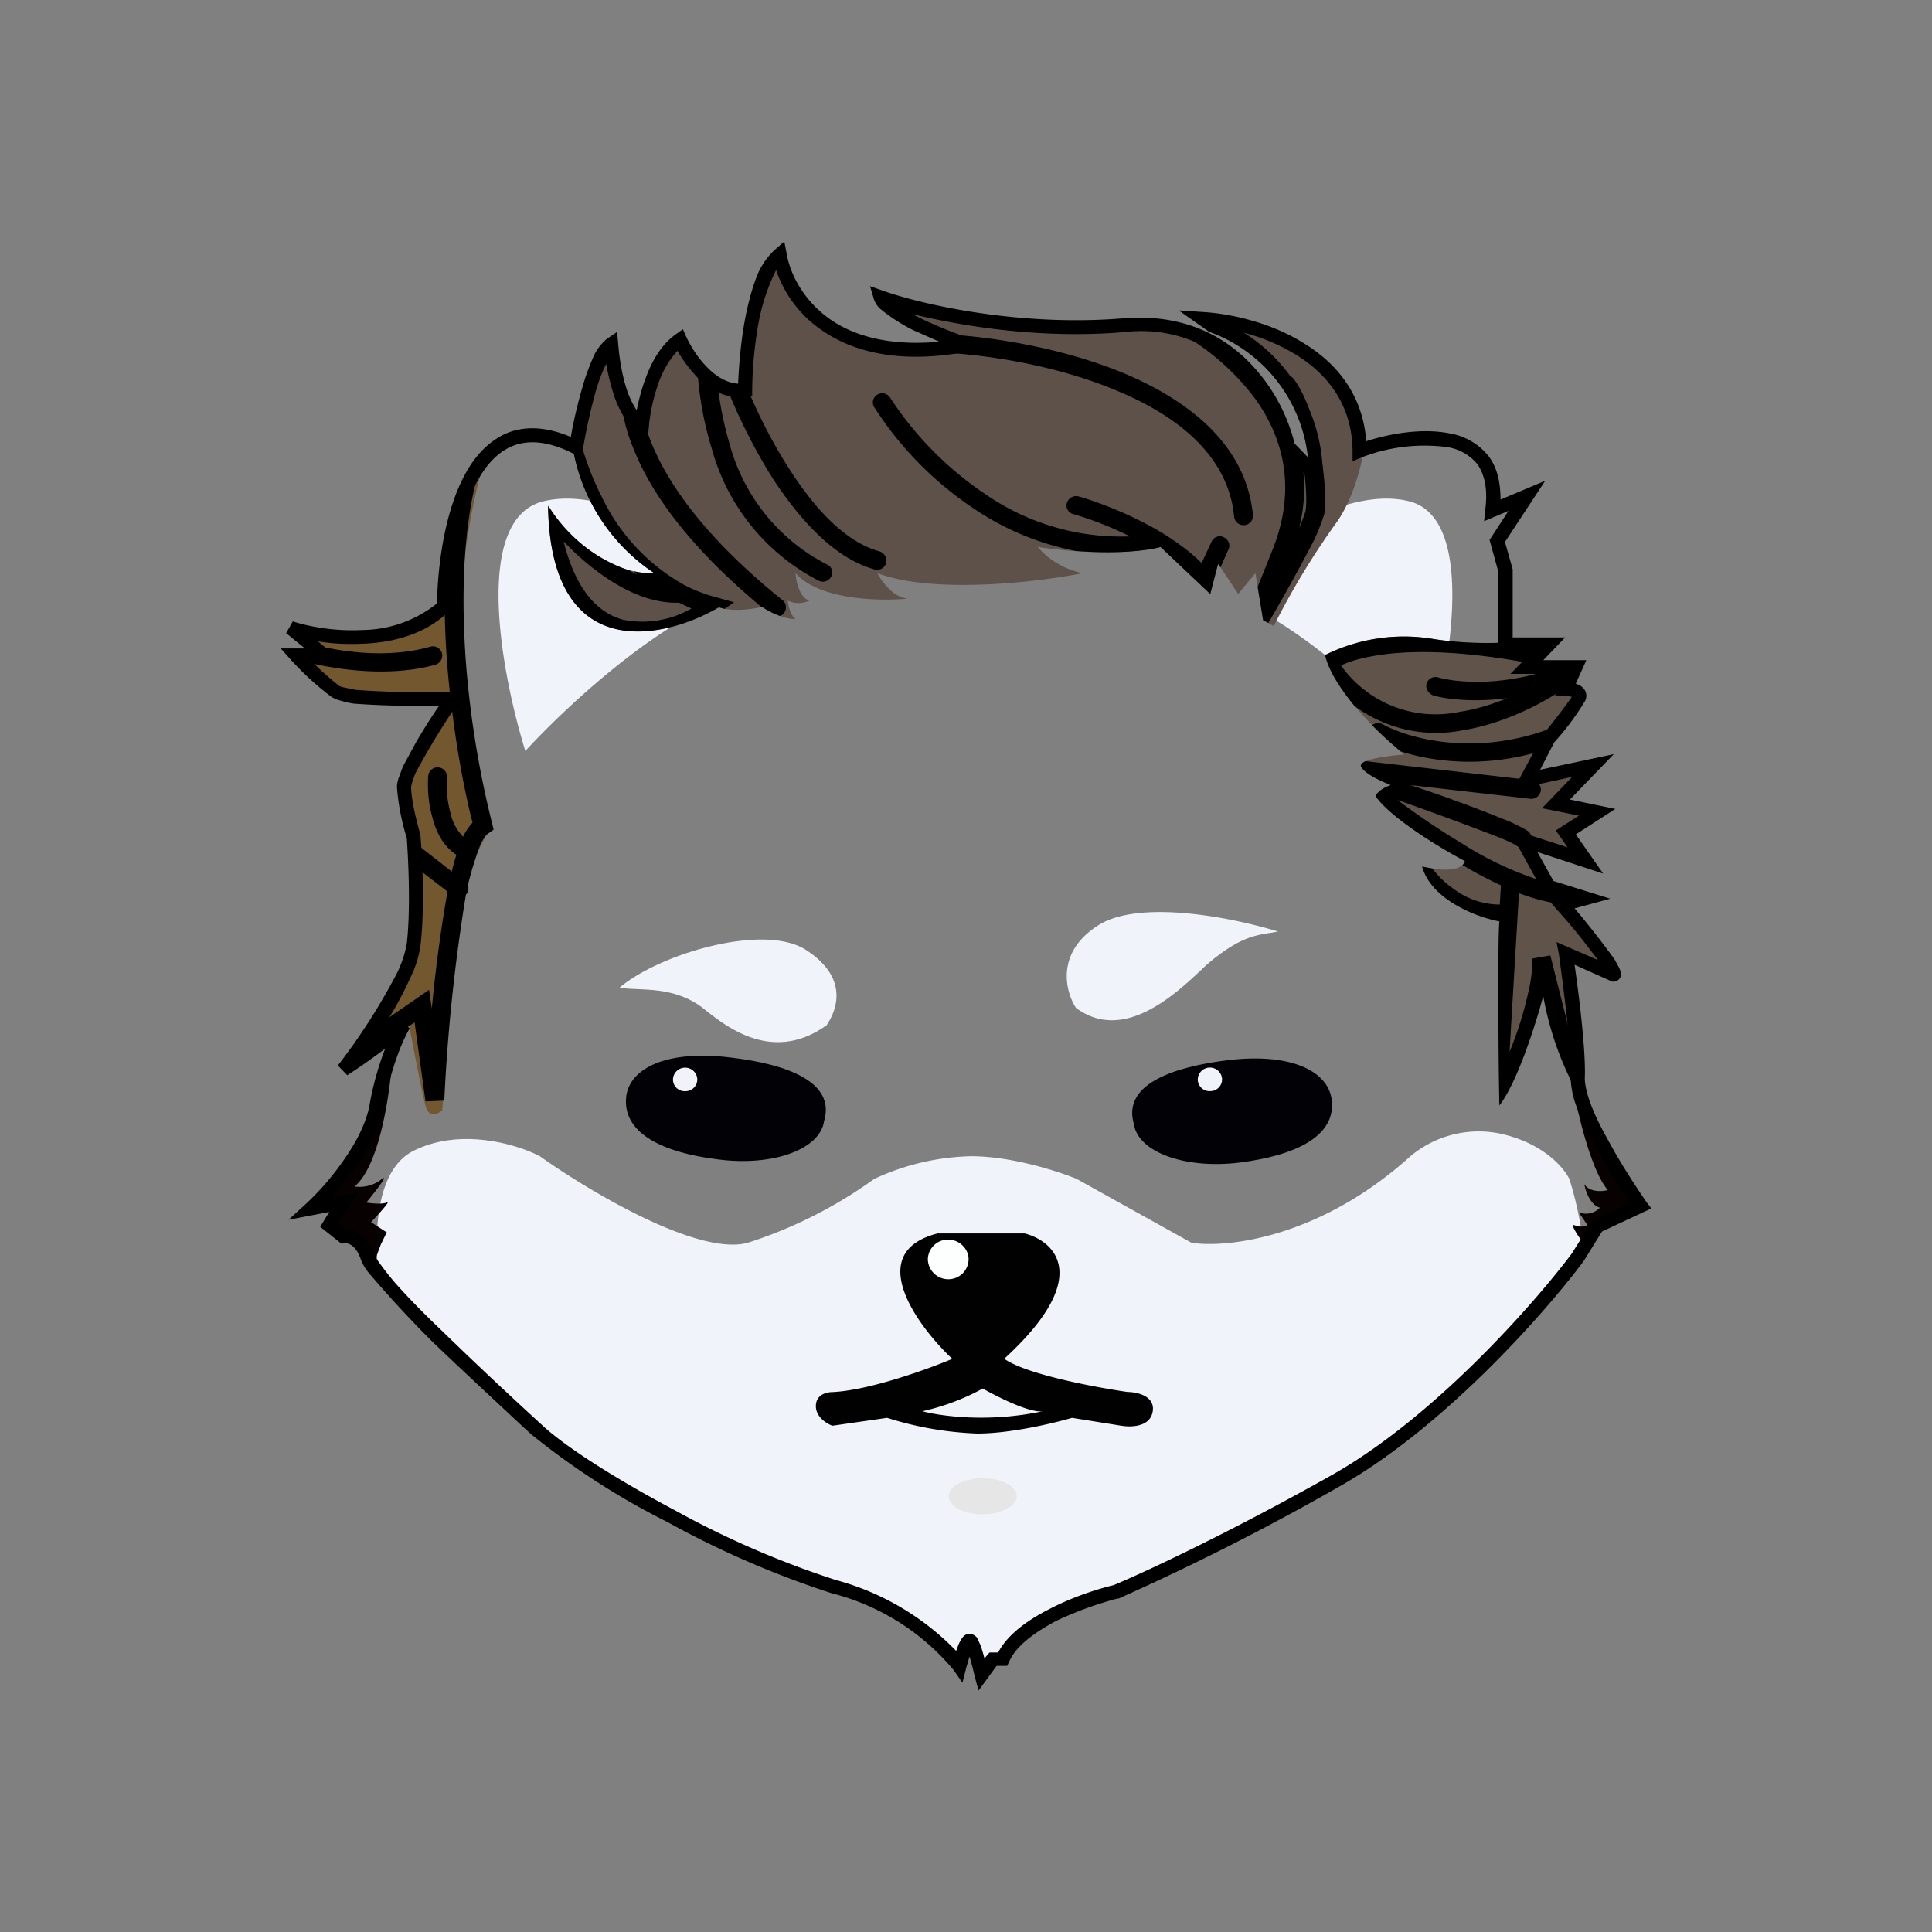 <svg xmlns="http://www.w3.org/2000/svg" width="3em" height="3em" viewBox="0 0 24 24"><rect x="0" y="0" width="24" height="24" fill="#808080" stroke="none"/><g fill="none"><path fill="url(#)" d="M5.518 7.533c-.555.526-1.509.394-1.912.268l.418.34h-.34c.087.098.306.326.481.443c.17.122 1.041.107 1.46.088c-.205.292-.609.91-.609 1.1c0 .184.078.49.122.622c.02.268.049.91 0 1.343c-.053.428-.608 1.216-.876 1.552c.4-.263.667-.487.754-.56c-.073.112-.243.467-.335.993c-.098.52-.584 1.075-.818 1.289l.4-.078l-.176.287l.175.136c.069-.01.224.03.302.268c.097.292 1.479 1.556 2.092 2.13c.613.57 2.612 1.65 3.697 1.956c.876.243 1.406.76 1.562.983c.03-.127.102-.36.146-.302c.039.059.107.292.131.409l.141-.19h.117c.195-.447 1.022-.744 1.41-.832c.37-.16 1.436-.656 2.725-1.381c1.29-.73 2.544-2.155 3.011-2.773l.244-.39l.54-.257c-.268-.375-.798-1.217-.784-1.586c.015-.37-.097-1.182-.15-1.547l.598.262c.005-.107-.423-.622-.642-.87l.292-.078l-.457-.141l-.327-.584l.784.253l-.248-.345l.389-.253l-.511-.098l.462-.486l-.822.18l.273-.506c.107-.132.34-.414.374-.501s-.097-.117-.165-.117l.121-.273h-.603l.273-.282H18.7v-.924l-.107-.365l.37-.56l-.428.176c.131-1.11-1.046-.949-1.654-.73c-.005-1.226-1.299-1.605-1.946-1.644l.117.082a1.975 1.975 0 0 1 1.289 1.869l-.34-.356c-.122-.55-.691-1.624-2.024-1.508c-1.333.107-2.579-.194-3.036-.35c.063.195.735.472 1.065.584c-1.654.32-2.238-.608-2.325-1.114c-.336.292-.423 1.24-.428 1.683c-.404.049-.71-.399-.813-.632c-.316.228-.442.788-.467 1.04c-.258-.097-.365-.69-.389-.972c-.2.131-.374.9-.438 1.265c-1.304-.647-1.63 1.05-1.63 1.984"/><path fill="#F0F3FA" d="m15.78 7.665l.841-1.362c.312-.102.618-.146.895-.073c.842.229.487 2.16.2 3.099c-.38-.433-1.168-1.216-1.937-1.664m-6.432-.32c-.978.184-2.286 1.4-2.821 1.984c-.292-.939-.662-2.87.214-3.099c.875-.224 2.106.647 2.607 1.114m10.148 7.301c.059.185.146.52.176.856l-.073.117c-.468.623-1.723 2.053-3.017 2.778q-1.328.758-2.724 1.382c-.39.087-1.216.384-1.406.832h-.117l-.14.19a2 2 0 0 0-.132-.41c-.044-.058-.112.176-.146.302a3 3 0 0 0-1.557-.982c-1.09-.307-3.084-1.387-3.697-1.956l-.112-.097c-.54-.506-1.489-1.382-1.849-1.825c-.058-.574-.014-1.313.438-1.537c.584-.292 1.29-.078 1.567.068c.603.428 1.965 1.245 2.583 1.075a5.6 5.6 0 0 0 1.571-.793a3 3 0 0 1 1.202-.282c.51 0 1.09.19 1.313.282l1.426.793c.438.068 1.595-.058 2.72-1.075a1.32 1.32 0 0 1 1.133-.277c.53.122.778.428.841.56m-5.867-3.142c-.52.34-.389.822-.262 1.016c.588.438 1.23-.165 1.566-.481q.075-.072.156-.136c.33-.258.51-.287.71-.317l.078-.014c-.535-.166-1.732-.414-2.248-.068m-3.356 1.226c.13-.195.267-.584-.253-.925c-.516-.345-1.82.04-2.321.462c.063.015.136.015.214.02c.234.01.535.02.817.233l.049.04c.268.208.837.651 1.498.17z"/><path fill="#5F534A" d="M18.697 7.982c-.302.01-.637.004-.924-.05a2.2 2.2 0 0 0-1.314.205c.098.433.696 1.002.983 1.236c-.195.015-.584.063-.535.156c.058.092.272.184.37.223c-.127.044-.18.107-.19.137c.18.267.812.652 1.109.807c-.049.156-.375.107-.53.068c.112.414.686.633.958.681c-.024.39-.01 1.684 0 2.287c.229-.297.457-1.031.545-1.362c.107.583.302 1.016.482 1.299a.8.8 0 0 1-.054-.278c.015-.37-.097-1.182-.146-1.547l.594.263c.004-.107-.424-.623-.643-.87l.292-.079l-.457-.14l-.326-.585l.783.254l-.243-.346l.39-.253l-.516-.097l.462-.487l-.822.18l.272-.506c.107-.131.34-.413.375-.5c.039-.088-.098-.117-.166-.117l.122-.273h-.603l.272-.282h-.535v-.024z"/><path fill="#5E5149" d="M8.935 7.543c-.7.404-2.097.715-2.126-1.265c.175.292.68.861 1.323.842A2.34 2.34 0 0 1 7.11 5.534l.044.02c.059-.37.234-1.139.438-1.275c.02.287.127.876.384.973c.025-.248.146-.808.467-1.032c.098.23.409.677.813.628c0-.438.097-1.396.428-1.683c.083.506.666 1.435 2.325 1.119c-.33-.117-1.002-.39-1.07-.589c.462.16 1.703.457 3.04.345c1.334-.111 1.898.964 2.02 1.509l.345.364a1.98 1.98 0 0 0-1.29-1.873l-.116-.082c.647.039 1.941.418 1.946 1.644l.063-.02c-.063.327-.175.682-.36.93a9.5 9.5 0 0 0-.764 1.265l-.131-.073l-.097-.584l-.214.258l-.248-.375l-.098.375l-.618-.584c-.175.049-.715.122-1.527 0a1 1 0 0 0 .56.326c-.56.112-1.854.263-2.55 0c.049.097.195.302.375.316c-.34.034-1.095.02-1.392-.316c.005.097.049.306.17.34a.3.3 0 0 1-.267 0c.005.059.034.185.097.23c-.053.004-.209-.02-.408-.147l-.049.005c-.107.02-.336.054-.496-.005z"/><path fill="#72572F" d="M5.499 7.554c-.433.39-1.085.399-1.547.326a2 2 0 0 1-.341-.078l.321.263l.097.078h-.35q.226.242.487.447c.17.117 1.04.103 1.46.083c-.205.292-.609.915-.609 1.1c0 .184.078.49.122.622c.02.268.048.91 0 1.343c-.025.2-.16.486-.326.759a8 8 0 0 1-.55.793c.399-.263.666-.487.754-.56l-.034.054l.092-.097c.049.282.166.88.21 1.046c.043.165.155.106.209.058c.024-.287.078-.973.082-1.46c.005-.34.107-.885.205-1.323a3 3 0 0 1 .316-.73c-.277-.676-.667-2.53-.073-4.592c-.39.438-.506 1.284-.506 1.849l-.015.014H5.5z"/><path fill="#070201" d="m4.629 15.732l.102-.273l.073-.15l-.195-.127c.093-.098.253-.273.195-.244c-.063.025-.195.01-.253 0c.112-.136.301-.379.18-.282a.44.44 0 0 1-.326.083c.33-.277.457-1.265.477-1.717a4 4 0 0 0-.195.7c-.097.52-.589 1.075-.827 1.29l.404-.078l-.175.292l.175.131c.068-.01.224.03.301.268c.01.024.03.063.064.107m14.969-2.33l-.083-.035c.059.36.234 1.153.457 1.416c-.068.02-.228.03-.291-.073c.014.087.077.263.194.292a.24.24 0 0 1-.262.058l.107.16a.2.2 0 0 1-.161 0c-.063-.024.053.147.122.24h.014l.146-.23l.54-.253c-.263-.37-.788-1.196-.783-1.576"/><path fill="#010101" fill-rule="evenodd" d="M11.828 16.879c-.442-.418-1.099-1.323-.18-1.557h1.08c.38.098.852.545-.253 1.557c.273.195 1.134.355 1.533.413c.117 0 .345.05.311.244s-.272.194-.389.175l-.613-.098c-.219.064-.759.195-1.177.195a4.2 4.2 0 0 1-1.12-.195l-.68.098c-.068-.024-.205-.107-.205-.243c0-.146.137-.175.205-.175c.452-.02 1.182-.283 1.493-.414zm-.37.652c.262-.058.515-.153.75-.282c.18.102.584.306.744.282c-.68.146-1.28.058-1.493 0" clip-rule="evenodd"/><path fill="#FDFEFE" d="M12.032 15.647a.25.25 0 0 1-.253.244a.254.254 0 0 1-.253-.244a.25.25 0 0 1 .253-.248c.137 0 .253.112.253.243z"/><path fill="#E6E6E6" d="M12.631 18.587c0 .122-.194.224-.423.224c-.233 0-.423-.097-.423-.224c0-.126.19-.224.423-.224s.423.098.423.224"/><path fill="#000" d="M9.688 7.651a1 1 0 0 1-.214-.107h-.01c-.895-.744-1.372-1.41-1.59-1.96a2.1 2.1 0 0 1-.166-.696c.063.175.146.326.268.37l.01-.083c.024.097.058.209.106.326c.21.52.681 1.192 1.63 1.955a.115.115 0 0 1 .015.161a.1.1 0 0 1-.049.034m5.473-.603l-.03-.044l-.097.375l-.617-.584c-.137.039-.506.092-1.051.049a3.4 3.4 0 0 1-1.246-.511a4.3 4.3 0 0 1-1.26-1.275a.11.11 0 0 1 .006-.126a.1.1 0 0 1 .033-.03a.117.117 0 0 1 .16.04a4.2 4.2 0 0 0 1.188 1.201a2.96 2.96 0 0 0 1.79.52a4.3 4.3 0 0 0-.705-.277a.11.11 0 0 1-.078-.14a.12.12 0 0 1 .146-.079c.238.068.613.21.963.409c.2.117.404.258.564.418l.122-.262c.024-.059.097-.088.15-.059c.06.025.088.093.064.146zm.594.69l-.064-.033l-.068-.414l.175-.438c.316-.768.146-1.396-.19-1.878a3 3 0 0 0-1.084-.91c.948.176 1.376 1.022 1.474 1.49l.175.18c.044.252.039.53-.034.821q.044-.099.078-.204c.02-.107.01-.34-.03-.603l.156.165a2.1 2.1 0 0 0-.413-1.24a.116.116 0 0 1 .146.039c.165.228.267.579.325.895c.059.316.073.623.05.778a3 3 0 0 1-.123.316q-.273.525-.573 1.037m-4.18-3.4c.137-.01.278-.03.434-.058a6 6 0 0 1-.341-.132c.608.025 1.532.166 2.325.501c.793.341 1.489.886 1.572 1.752a.117.117 0 0 1-.148.118a.12.12 0 0 1-.086-.099c-.068-.734-.666-1.235-1.43-1.556c-.759-.326-1.654-.463-2.238-.487a.12.12 0 0 1-.087-.039m-2.544.487q.108.038.224.024v-.093c.131.326.321.716.55 1.07c.32.502.705.91 1.119 1.022c.063.02.097.083.082.146a.12.12 0 0 1-.056.07a.12.12 0 0 1-.09.008c-.5-.14-.924-.618-1.255-1.119a7 7 0 0 1-.574-1.128m-.37-.263a1 1 0 0 0 .253.21c.025.237.073.486.146.734a2.38 2.38 0 0 0 1.217 1.508a.106.106 0 0 1 .048.146a.116.116 0 0 1-.155.053a2.62 2.62 0 0 1-1.329-1.64a4.2 4.2 0 0 1-.18-1.011M6.808 6.294c.034 1.965 1.43 1.654 2.121 1.25l.073.02l.117-.083l-.229-.063a2 2 0 0 1-.38-.146a2.47 2.47 0 0 1-1.03-1.09a3.6 3.6 0 0 1-.293-.793l-.034.165l-.043-.02a2.34 2.34 0 0 0 1.02 1.588a1 1 0 0 1-.253-.025l.034.04l-.092-.05a1.9 1.9 0 0 1-1.002-.792zm.603.798c.292.219.652.408 1.022.394l.156.073a1.22 1.22 0 0 1-.847.14c-.287-.077-.579-.33-.74-.972c.122.126.258.253.41.365m9.248 1.177l.015-.01c.097-.044.238-.087.428-.117c.384-.063.963-.068 1.8.078a.113.113 0 1 0 .073-.214h-.277v-.024a4.5 4.5 0 0 1-.925-.049a2.2 2.2 0 0 0-1.313.205c.044.194.194.423.365.632a1.7 1.7 0 0 0 1.343.302c.486-.078.953-.307 1.289-.536l.111-.248h-.233c-.657.248-1.25.19-1.47.127a.117.117 0 0 0-.145.078c-.015.058.02.121.083.146c.17.048.505.087.919.034c-.19.078-.39.14-.594.17a1.44 1.44 0 0 1-1.469-.574m2.725.73c-1.012.433-1.898.17-2.204 0a.12.12 0 0 0-.136.01c.126.13.258.243.355.325c.413.132 1.046.21 1.76-.01l.079-.145c.039-.049.097-.112.146-.185zm-.419.686l-2.004-.23c-.049.025-.068.05-.049.074c.049.092.268.185.365.224c-.126.043-.18.107-.19.136c.18.267.813.652 1.11.807a.1.1 0 0 1-.03.05a5 5 0 0 0 .477.252l-.014.239a.97.97 0 0 1-.594-.21a1.1 1.1 0 0 1-.243-.238l-.127-.024c.112.413.686.632.959.68c-.025.39-.01 1.684 0 2.287c.228-.297.457-1.031.545-1.362c.073.414.213.813.413 1.182a.1.1 0 0 0 .03-.02a.6.6 0 0 1-.015-.14v-.176l-.34-1.347l-.23.039q.016.14-.034.374q-.085.402-.243.784l.117-1.97c.146.053.287.097.414.116a.12.12 0 0 0 .136-.097v-.044l-.18-.049l-.034-.063a4.2 4.2 0 0 1-1.051-.486a9 9 0 0 1-.793-.535q.611.215 1.216.447q.22.087.263.122a.11.11 0 0 0 .117.005l-.044-.073l.097.029a.11.11 0 0 0-.039-.15a2 2 0 0 0-.306-.147a18 18 0 0 0-1.144-.418l1.489.17a.12.12 0 0 0 .131-.102a.117.117 0 0 0-.102-.127zM3.743 8.21c.146.038.316.072.496.097c.36.048.779.058 1.168-.049a.12.12 0 0 0 .083-.146a.117.117 0 0 0-.146-.078c-.346.098-.73.098-1.07.049A4 4 0 0 1 3.855 8l.17.146h-.34z"/><path fill="#000" d="M5.524 7.314q-.007.683.073 1.362l.025-.004l-.02.034c.068.608.175 1.153.268 1.513a.7.7 0 0 0-.117.175a.6.6 0 0 1-.16-.307a1.3 1.3 0 0 1-.04-.438a.117.117 0 0 0-.106-.116a.116.116 0 0 0-.127.102c-.01.126-.005.32.049.51c.043.176.131.366.301.473q-.033.103-.058.209l-.467-.365l.014.306l.4.307q-.127.723-.195 1.455l-.034-.234l-.691.477a8 8 0 0 1-.375.515c.4-.262.667-.486.754-.56l-.053.098l.185-.126l.136.982l.233-.01q.06-1.284.268-2.553l.005-.01a.11.11 0 0 0 .02-.112q.063-.262.16-.516c.039-.078.073-.116.092-.126l.068-.049l-.019-.078q-.24-.96-.321-1.946c-.063-.807-.049-1.673.141-2.383a.1.1 0 0 0-.01-.083a3.2 3.2 0 0 0-.399 1.498"/><path fill="#020206" d="M10.237 13.927c-.049.35-.633.564-1.314.476c-.676-.082-1.201-.32-1.143-.788c.049-.35.51-.579 1.314-.476c.68.082 1.289.301 1.143.788m3.848.034c.048.35.632.564 1.313.481c.681-.087 1.207-.32 1.144-.788c-.049-.35-.511-.584-1.314-.481c-.681.087-1.284.306-1.143.788"/><path fill="#F0F3FA" d="M8.662 13.41a.146.146 0 0 1-.146.145a.145.145 0 0 1-.156-.146a.15.15 0 0 1 .15-.146a.15.15 0 0 1 .152.146m6.519 0a.146.146 0 0 1-.146.145a.145.145 0 0 1-.144-.088a.14.14 0 0 1-.012-.058a.15.15 0 0 1 .15-.146a.15.15 0 0 1 .152.146"/><path fill="#000" d="m9.743 3l.029.15c.039.234.194.57.535.813c.292.205.73.34 1.362.282l-.33-.146a2.2 2.2 0 0 1-.41-.267a.3.3 0 0 1-.072-.112l-.049-.165l.165.058c.448.16 1.679.452 2.997.34c.696-.053 1.197.195 1.537.536c.28.282.479.635.575 1.021l.165.17a1.87 1.87 0 0 0-1.221-1.556l-.01-.005l-.374-.263l.301.02c.336.02.837.126 1.255.389c.4.243.73.632.774 1.216c.301-.097.7-.165 1.036-.097a.78.78 0 0 1 .487.287c.097.131.145.306.145.535l.555-.234l-.5.76l.096.34v.846h.652l-.272.283h.535l-.131.291l.034.015a.17.17 0 0 1 .082.073a.14.14 0 0 1 0 .126q-.167.277-.384.516l-.175.34l.915-.194l-.545.564l.564.117l-.491.316l.34.487l-.817-.268l.2.36l.705.22l-.443.12q.261.308.496.633l.054.098c.01.024.029.058.024.097c0 .049-.049.083-.097.083a.1.1 0 0 1-.04-.015l-.437-.195c.058.404.141 1.076.127 1.411c0 .073.024.185.072.316c.05.132.122.283.205.428c.16.302.36.604.486.789l.064.082l-.613.287l-.23.37c-.471.633-1.736 2.068-3.04 2.802q-1.332.761-2.734 1.387h-.014a4.4 4.4 0 0 0-.76.277c-.276.146-.505.316-.588.51l-.024.05h-.131l-.224.306l-.049-.18a4 4 0 0 0-.063-.243l-.04.136l-.048.19l-.112-.16a2.9 2.9 0 0 0-1.508-.95a11.6 11.6 0 0 1-2.043-.885a9.3 9.3 0 0 1-1.693-1.09l-.107-.097c-.311-.292-.75-.696-1.138-1.07q-.399-.399-.764-.827a.6.6 0 0 1-.107-.175c-.068-.205-.185-.21-.205-.205l-.038.005l-.263-.209l.112-.185l-.506.097l.224-.204a3.3 3.3 0 0 0 .447-.516c.16-.223.302-.486.34-.73a3.7 3.7 0 0 1 .19-.676a8 8 0 0 1-.471.331l-.117-.121q.421-.545.74-1.158a1.4 1.4 0 0 0 .116-.355c.049-.414.02-1.041 0-1.314a2.8 2.8 0 0 1-.122-.637a.4.4 0 0 1 .025-.117l.048-.131l.166-.307c.092-.155.194-.32.287-.452a11 11 0 0 1-1.06-.024a1 1 0 0 1-.156-.035a.4.4 0 0 1-.122-.048a3.6 3.6 0 0 1-.501-.457l-.131-.146h.301l-.233-.19l.082-.146c.195.063.52.126.866.107a1.5 1.5 0 0 0 .925-.33c.01-.468.092-1.12.34-1.587c.127-.243.307-.438.545-.535c.219-.083.477-.073.778.054c.03-.18.083-.41.146-.623c.034-.127.083-.253.127-.355a.6.6 0 0 1 .18-.244l.121-.082l.015.15c.01.137.039.35.097.536q.045.152.132.287c.024-.117.058-.258.112-.4c.073-.203.194-.418.374-.544l.088-.063l.043.097c.05.107.142.263.273.39c.107.106.233.18.37.189c.01-.224.034-.535.092-.832c.034-.17.078-.336.131-.477a.9.9 0 0 1 .234-.355zm10.109 8.927l-.112-.146a7 7 0 0 0-.404-.486l-.087-.103l.14-.039l-.213-.063l-.443-.803l.74.239l-.146-.21l.287-.184l-.458-.092l.375-.39l-.73.16l.365-.68l.005-.01q.186-.225.355-.462a.3.3 0 0 0-.078-.015h-.131l.116-.272h-.67l.272-.277h-.424v-.998l-.107-.389l.234-.36l-.302.127l.015-.146c.034-.268-.015-.438-.097-.56a.6.6 0 0 0-.38-.214a2.15 2.15 0 0 0-1.056.127l-.116.048v-.126c-.005-.574-.312-.954-.696-1.192a2.4 2.4 0 0 0-.652-.277a2.1 2.1 0 0 1 .978 1.78v.21l-.51-.531l-.006-.02a2.03 2.03 0 0 0-.535-.963a1.7 1.7 0 0 0-1.396-.486c-1.05.092-2.043-.073-2.656-.224l.087.044c.214.107.462.2.623.258l.302.102l-.317.063c-.846.16-1.43.005-1.82-.268a1.48 1.48 0 0 1-.563-.744a2.5 2.5 0 0 0-.21.613a5 5 0 0 0-.087.876v.078l-.078.01c-.243.029-.443-.088-.594-.234a1.8 1.8 0 0 1-.257-.34a1.2 1.2 0 0 0-.234.398a2.3 2.3 0 0 0-.117.506l-.01.112l-.106-.039a.44.44 0 0 1-.214-.185a1.3 1.3 0 0 1-.122-.287a3 3 0 0 1-.083-.35v.01a2 2 0 0 0-.126.33a7 7 0 0 0-.16.716l-.02.116l-.107-.053c-.312-.156-.55-.166-.735-.097c-.19.073-.34.233-.457.452c-.234.443-.316 1.085-.316 1.547v.034l-.03.024c-.291.287-.695.39-1.065.404c-.2.01-.394 0-.564-.029l.32.263h-.384c.098.097.23.214.331.292q.033.014.068.02l.137.028q.597.044 1.196.02l.18-.015l-.097.146a9 9 0 0 0-.535.876a1 1 0 0 0-.058.175c0 .17.077.467.116.598v.015c.025.272.054.924 0 1.362a1.3 1.3 0 0 1-.126.399a4.2 4.2 0 0 1-.448.769c.156-.117.263-.21.312-.248l.13.107c-.062.097-.228.447-.32.963a2.1 2.1 0 0 1-.37.793c-.097.131-.194.243-.277.34l.316-.053l-.233.384l.087.068c.117.005.277.088.355.326q.12.18.263.345c.15.17.35.375.57.584q.61.593 1.24 1.168c.292.277.939.686 1.654 1.065c.64.354 1.313.646 2.009.871a3.26 3.26 0 0 1 1.493.88l.025-.067a.4.4 0 0 1 .053-.098a.12.12 0 0 1 .073-.048a.13.13 0 0 1 .107.048l.044.093q.028.082.049.165l.063-.073h.107c.122-.233.384-.413.647-.545c.282-.146.584-.243.788-.292c.375-.155 1.43-.647 2.71-1.367c1.27-.715 2.515-2.13 2.982-2.753l.253-.404l.472-.224a7 7 0 0 1-.443-.72a4 4 0 0 1-.214-.452a1.1 1.1 0 0 1-.083-.385c.015-.36-.097-1.167-.145-1.527l-.03-.156z"/><defs><linearGradient id="" x1="11.998" x2="11.998" y1="2.999" y2="20.999" gradientUnits="userSpaceOnUse"><stop offset=".46" stop-color="#FBB86A"/><stop offset="1" stop-color="#FBE9B6"/></linearGradient></defs></g></svg>
